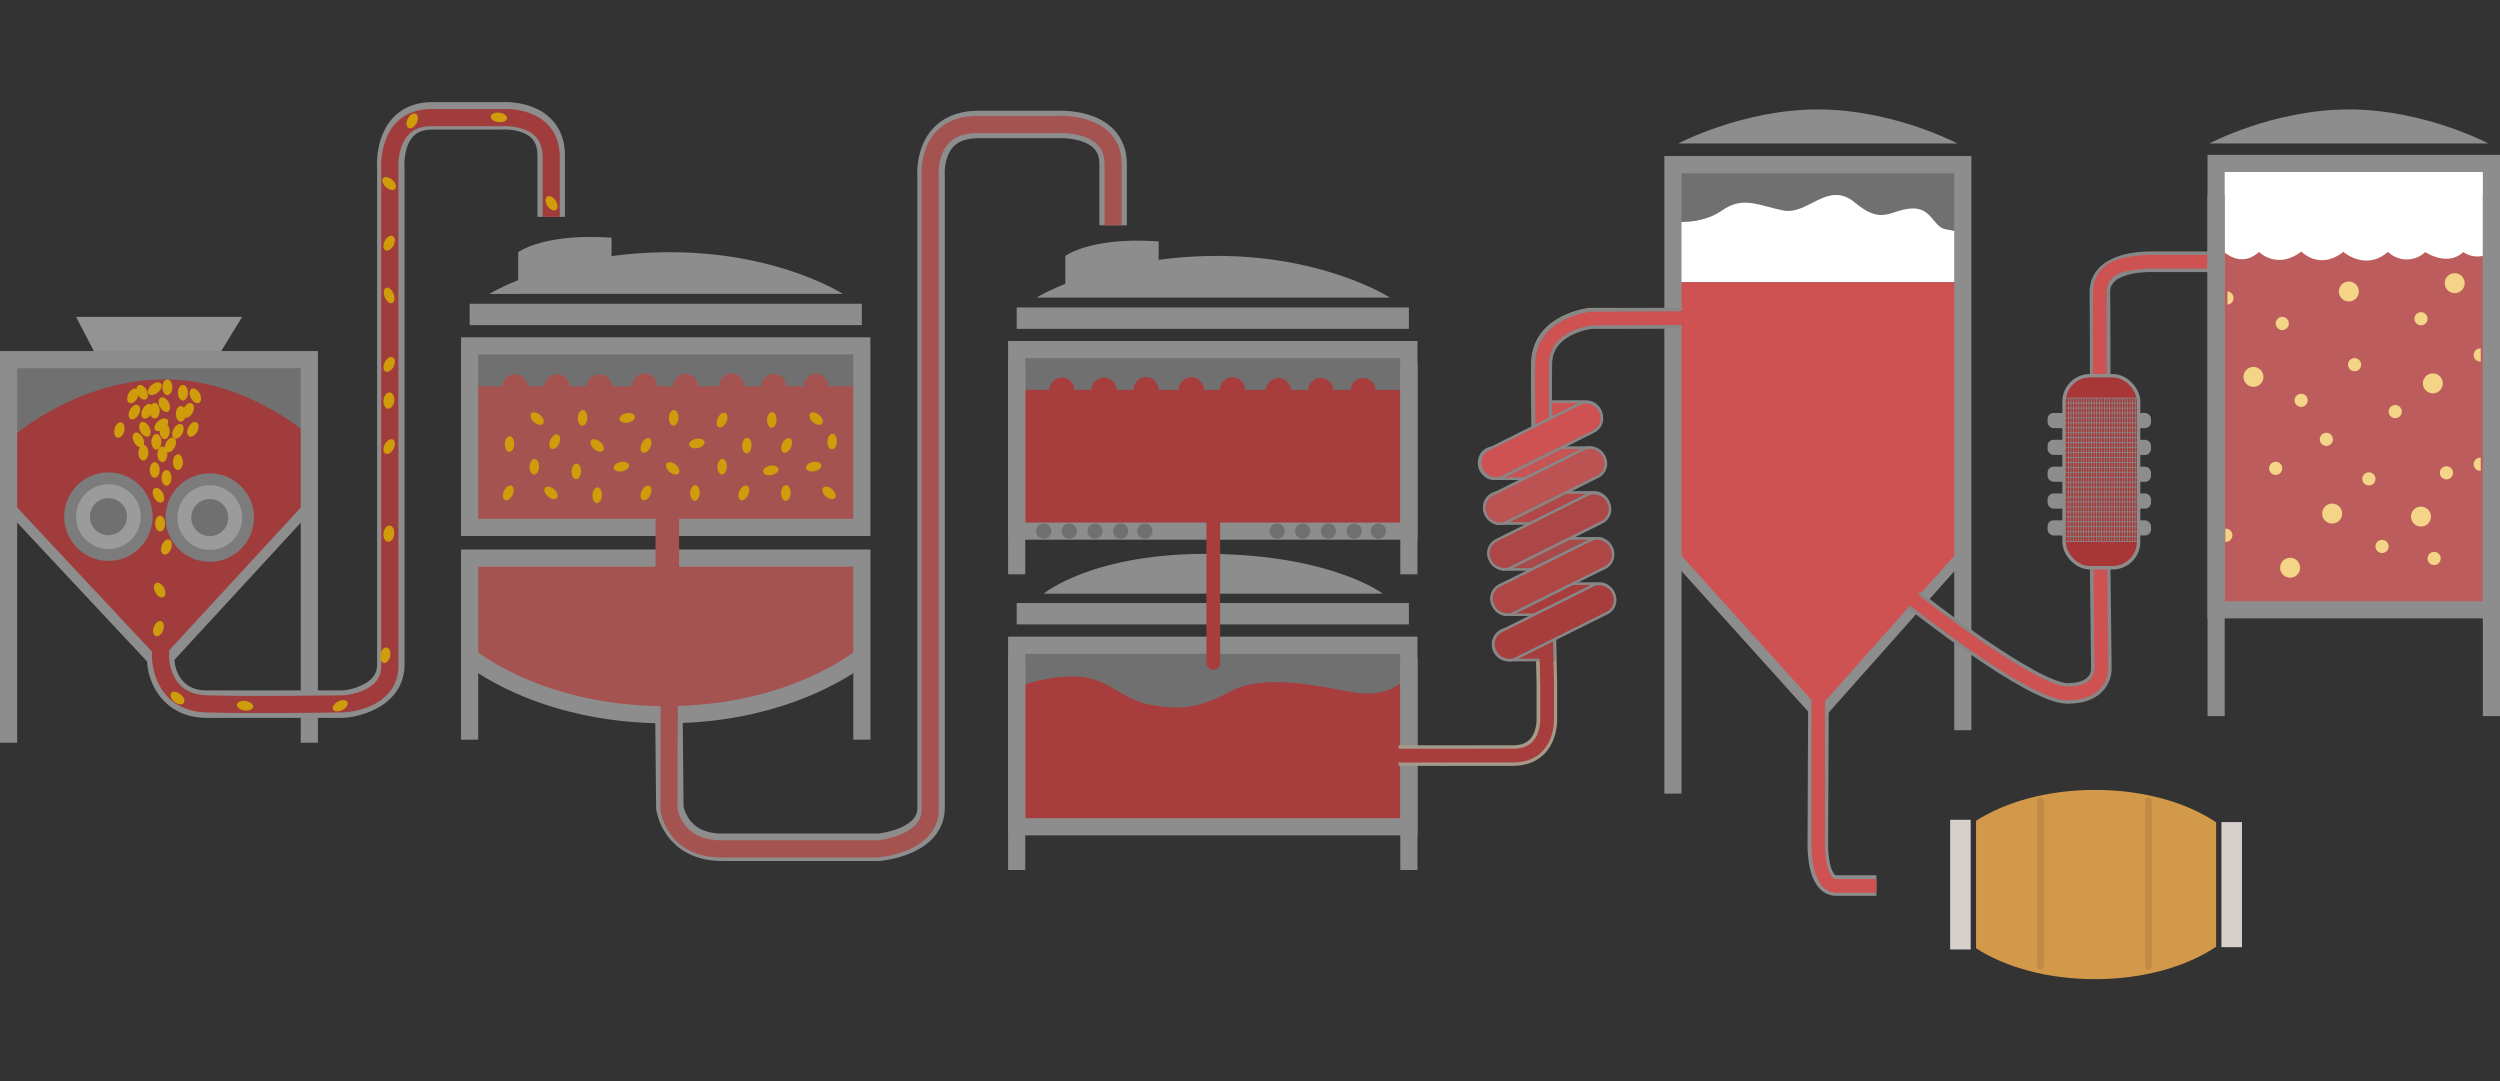 <svg xmlns="http://www.w3.org/2000/svg" xmlns:xlink="http://www.w3.org/1999/xlink" width="740" height="320" viewBox="0 0 740 320"><rect x="0" y="0" width="740" height="320" fill="#333333" stroke="none"/><defs><style>.a,.s{fill:#fff;}.a{stroke:#707070;}.b{clip-path:url(#a);}.c{fill:#707070;}.d{fill:#a03c3c;}.e{fill:#939393;}.aa,.ad,.af,.f,.g,.j,.k,.o,.p,.r,.u,.v,.w,.x{fill:none;}.ab,.f,.g,.j,.o,.w{stroke:#8e8d8d;}.aa,.ab,.ac,.ad,.ae,.af,.ag,.ah,.ai,.aj,.ak,.al,.am,.an,.ao,.f,.g,.k,.o,.p,.r,.u,.v,.w,.x{stroke-miterlimit:10;}.f{stroke-width:3.047px;}.g,.k,.p{stroke-width:5.079px;}.h{fill:#7c7c7c;}.i{fill:#9b9b9b;}.j{stroke-linejoin:round;}.j,.o{stroke-width:8.126px;}.k{stroke:#a03c3c;}.l{fill:#cf9c0b;}.m{fill:#a55350;}.n{fill:#8e8d8d;}.p{stroke:#a55350;}.ae,.ao,.q{fill:#a83d3d;}.af,.r{stroke:#a83d3d;}.aa,.r,.v{stroke-linecap:round;}.af,.r,.v,.x{stroke-width:4.063px;}.ag,.an,.t{fill:#ce5252;}.ac,.ae,.ag,.ah,.ai,.aj,.ak,.al,.am,.an,.ao,.u{stroke:#878787;}.ad,.u,.w{stroke-width:6.094px;}.v,.x{stroke:#ce5252;}.y{fill:#d7cfcc;}.z{fill:#d2994a;}.aa{stroke:#c18946;stroke-width:2.031px;}.ab{fill:#a83636;stroke-width:1.016px;}.ac{fill:#feb500;stroke-width:0.254px;}.ad{stroke:#a59988;}.ae,.ag,.ah,.ai,.aj{stroke-width:0.762px;}.ah{fill:#a84a4a;}.ai{fill:#b24747;}.aj{fill:#c65454;}.ak{fill:#af4646;}.ak,.al,.am,.an,.ao{stroke-width:0.762px;}.al{fill:#ad4747;}.am{fill:#bc5353;}.ap{fill:#bc5c5c;}.aq{fill:#f4d487;}</style><clipPath id="a"><rect class="a" width="740" height="320" transform="translate(590 40)"/></clipPath></defs><g class="b" transform="translate(-590 -40)"><g transform="translate(590 70.197)"><rect class="c" width="89.019" height="27.567" transform="translate(2.539 76.251)"/><path class="d" d="M96.007,179.926,51.8,227.869,6.988,179.926V160.363s18.547-16.922,44.184-17.836,44.834,16.627,44.834,16.627Z" transform="translate(-4.449 -60.385)"/><path class="e" d="M22.519,63.605H71.68L63.93,76.251H29.091Z"/><path class="f" d="M2.539,119.541l44.834,47.942,44.184-47.942"/><path class="g" d="M2.539,189.657V76.251H91.558V189.657"/><circle class="h" cx="13.093" cy="13.093" r="13.093" transform="translate(48.999 109.912)"/><circle class="i" cx="9.578" cy="9.578" r="9.578" transform="translate(52.513 113.427)"/><circle class="c" cx="5.485" cy="5.485" r="5.485" transform="translate(56.607 117.52)"/><circle class="h" cx="13.093" cy="13.093" r="13.093" transform="translate(19.004 109.638)"/><circle class="i" cx="9.578" cy="9.578" r="9.578" transform="translate(22.519 113.152)"/><circle class="c" cx="5.485" cy="5.485" r="5.485" transform="translate(26.612 117.246)"/><path class="j" d="M52.026,224.872a14.637,14.637,0,0,0,1.808,7.171c1.757,3.149,5.2,6.572,11.843,6.572h39.349a17,17,0,0,0,4.063-.467c3.951-.955,11.041-3.728,11.041-11.224V80.08s-1.361-15.591,12.25-15.591h20.183S167.6,63.189,167.6,76.18V94.371" transform="translate(-4.449 -60.385)"/><path class="k" d="M51.8,207.006l.183,17.867s.061,13.2,13.448,13.651c12.24.437,40.853,0,40.853,0s13.55-.721,13.55-11.173V80.558s-1.32-15.551,12.3-15.551h20.426S167.6,63.666,167.6,76.657V94.371" transform="translate(-4.449 -60.385)"/><ellipse class="l" cx="1.473" cy="2.316" rx="1.473" ry="2.316" transform="translate(45.921 122.477)"/><ellipse class="l" cx="1.473" cy="2.316" rx="1.473" ry="2.316" transform="translate(51.203 104.285)"/><ellipse class="l" cx="2.346" cy="1.463" rx="2.346" ry="1.463" transform="translate(50.293 98.883) rotate(-62.4)"/><ellipse class="l" cx="2.346" cy="1.463" rx="2.346" ry="1.463" transform="translate(54.699 98.284) rotate(-62.4)"/><ellipse class="l" cx="2.346" cy="1.463" rx="2.346" ry="1.463" transform="translate(48.042 102.913) rotate(-62.4)"/><ellipse class="l" cx="2.346" cy="1.463" rx="2.346" ry="1.463" transform="translate(53.336 92.673) rotate(-62.4)"/><ellipse class="l" cx="2.346" cy="1.463" rx="2.346" ry="1.463" transform="translate(41.162 92.937) rotate(-62.4)"/><ellipse class="l" cx="2.346" cy="1.463" rx="2.346" ry="1.463" transform="translate(37.389 93.175) rotate(-62.4)"/><ellipse class="l" cx="2.346" cy="1.463" rx="2.346" ry="1.463" transform="translate(36.96 88.386) rotate(-62.4)"/><ellipse class="l" cx="2.387" cy="1.432" rx="2.387" ry="1.432" transform="translate(45.004 95.964) rotate(-39.82)"/><ellipse class="l" cx="2.387" cy="1.432" rx="2.387" ry="1.432" transform="translate(43.056 85.293) rotate(-39.82)"/><ellipse class="l" cx="1.473" cy="2.316" rx="1.473" ry="2.316" transform="translate(46.592 101.969)"/><ellipse class="l" cx="1.473" cy="2.316" rx="1.473" ry="2.316" transform="translate(47.81 108.927)"/><ellipse class="l" cx="1.473" cy="2.316" rx="1.473" ry="2.316" transform="translate(44.814 98.262)"/><ellipse class="l" cx="1.473" cy="2.316" rx="1.473" ry="2.316" transform="translate(44.326 106.601)"/><ellipse class="l" cx="1.473" cy="2.316" rx="1.473" ry="2.316" transform="translate(52.046 89.984)"/><ellipse class="l" cx="1.473" cy="2.316" rx="1.473" ry="2.316" transform="translate(47.272 95.154)"/><ellipse class="l" cx="1.463" cy="2.346" rx="1.463" ry="2.346" transform="matrix(0.883, -0.47, 0.47, 0.883, 40.49, 95.488)"/><ellipse class="l" cx="2.326" cy="1.473" rx="2.326" ry="1.473" transform="translate(33.34 98.999) rotate(-75.91)"/><ellipse class="l" cx="1.463" cy="2.346" rx="1.463" ry="2.346" transform="matrix(0.883, -0.47, 0.47, 0.883, 46.239, 88.197)"/><ellipse class="l" cx="1.463" cy="2.346" rx="1.463" ry="2.346" transform="matrix(0.883, -0.47, 0.47, 0.883, 55.431, 85.584)"/><ellipse class="l" cx="1.463" cy="2.346" rx="1.463" ry="2.346" transform="matrix(0.883, -0.47, 0.47, 0.883, 39.7, 84.536)"/><ellipse class="l" cx="1.463" cy="2.346" rx="1.463" ry="2.346" transform="matrix(0.883, -0.47, 0.47, 0.883, 38.57, 98.623)"/><ellipse class="l" cx="1.473" cy="2.316" rx="1.473" ry="2.316" transform="translate(44.326 89.069)"/><ellipse class="l" cx="1.473" cy="2.316" rx="1.473" ry="2.316" transform="translate(52.676 83.737)"/><ellipse class="l" cx="1.473" cy="2.316" rx="1.473" ry="2.316" transform="translate(48.064 82.112)"/><ellipse class="l" cx="1.473" cy="2.316" rx="1.473" ry="2.316" transform="translate(40.975 101.502)"/><ellipse class="l" cx="1.463" cy="2.346" rx="1.463" ry="2.346" transform="matrix(0.883, -0.47, 0.47, 0.883, 44.498, 115.008)"/><ellipse class="l" cx="2.336" cy="1.463" rx="2.336" ry="1.463" transform="translate(47.1 133.407) rotate(-69.91)"/><ellipse class="l" cx="2.335" cy="1.462" rx="2.335" ry="1.462" transform="matrix(0.34, -0.94, 0.94, 0.34, 44.742, 157.577)"/><ellipse class="l" cx="1.463" cy="2.346" rx="1.463" ry="2.346" transform="matrix(0.883, -0.47, 0.47, 0.883, 44.874, 143.093)"/><ellipse class="l" cx="2.346" cy="1.463" rx="2.346" ry="1.463" transform="translate(112.808 103.388) rotate(-62.4)"/><ellipse class="l" cx="2.417" cy="1.412" rx="2.417" ry="1.412" transform="translate(97.916 178.563) rotate(-27.37)"/><ellipse class="l" cx="2.318" cy="1.467" rx="2.318" ry="1.467" transform="matrix(0.181, -0.984, 0.984, 0.181, 112.195, 165.756)"/><ellipse class="l" cx="2.417" cy="1.595" rx="2.417" ry="1.595" transform="matrix(0.115, -0.993, 0.993, 0.115, 113.244, 129.988)"/><ellipse class="l" cx="2.417" cy="1.595" rx="2.417" ry="1.595" transform="matrix(0.115, -0.993, 0.993, 0.115, 113.253, 90.585)"/><ellipse class="l" cx="1.402" cy="2.438" rx="1.402" ry="2.438" transform="translate(69.925 179.723) rotate(-81.35)"/><ellipse class="l" cx="1.432" cy="2.387" rx="1.432" ry="2.387" transform="translate(49.778 176.005) rotate(-50.46)"/><ellipse class="l" cx="2.346" cy="1.463" rx="2.346" ry="1.463" transform="translate(112.812 79.075) rotate(-62.4)"/><ellipse class="l" cx="2.346" cy="1.463" rx="2.346" ry="1.463" transform="translate(112.803 43.186) rotate(-62.4)"/><ellipse class="l" cx="2.346" cy="1.463" rx="2.346" ry="1.463" transform="translate(119.622 6.982) rotate(-62.4)"/><ellipse class="l" cx="1.432" cy="2.387" rx="1.432" ry="2.387" transform="translate(112.453 23.597) rotate(-48.19)"/><ellipse class="l" cx="1.402" cy="2.438" rx="1.402" ry="2.438" transform="matrix(0.927, -0.374, 0.374, 0.927, 112.976, 55.503)"/><ellipse class="l" cx="1.402" cy="2.438" rx="1.402" ry="2.438" transform="translate(145.079 5.672) rotate(-83.54)"/><ellipse class="l" cx="1.452" cy="2.346" rx="1.452" ry="2.346" transform="translate(160.772 28.802) rotate(-32.91)"/><path class="m" d="M222.567,135H139.013v29.141l34.057,14.566,23.992,2.661h0l23.992-2.661,34.057-14.566V135Z"/><rect class="c" width="116.088" height="18.964" transform="translate(139.013 72.178)"/><path class="m" d="M249.738,144.518a3.718,3.718,0,0,0-7.435,0h-5.079a3.718,3.718,0,0,0-7.435,0H224.71a3.718,3.718,0,1,0-7.435,0h-6.155a3.718,3.718,0,0,0-7.435,0h-4.713a3.718,3.718,0,1,0-7.435,0h-5.972a3.718,3.718,0,0,0-7.425,0H173.06a3.718,3.718,0,0,0-7.425,0h-5.028a3.718,3.718,0,0,0-7.425,0h-9.69v41.787H259.55V144.518Z" transform="translate(-4.449 -60.385)"/><rect class="n" width="116.088" height="6.328" transform="translate(139.013 59.715)"/><rect class="g" width="116.088" height="53.742" transform="translate(139.013 72.178)"/><ellipse class="l" cx="2.316" cy="1.402" rx="2.316" ry="1.402" transform="translate(211.478 95.655) rotate(-65.02)"/><ellipse class="l" cx="2.316" cy="1.402" rx="2.316" ry="1.402" transform="translate(188.968 117.203) rotate(-65.02)"/><ellipse class="l" cx="2.316" cy="1.402" rx="2.316" ry="1.402" transform="translate(148.205 117.198) rotate(-65.02)"/><ellipse class="l" cx="1.402" cy="2.316" rx="1.402" ry="2.316" transform="translate(160.436 115.226) rotate(-48.81)"/><ellipse class="l" cx="1.402" cy="2.316" rx="1.402" ry="2.316" transform="translate(174.102 101.188) rotate(-48.81)"/><ellipse class="l" cx="1.402" cy="2.316" rx="1.402" ry="2.316" transform="translate(196.455 107.96) rotate(-48.81)"/><ellipse class="l" cx="1.402" cy="2.316" rx="1.402" ry="2.316" transform="translate(238.906 93.244) rotate(-48.81)"/><ellipse class="l" cx="1.402" cy="2.316" rx="1.402" ry="2.316" transform="translate(242.71 115.213) rotate(-48.81)"/><ellipse class="l" cx="1.402" cy="2.316" rx="1.402" ry="2.316" transform="translate(156.327 93.245) rotate(-48.81)"/><ellipse class="l" cx="2.316" cy="1.402" rx="2.316" ry="1.402" transform="translate(149.323 103.502) rotate(-87.75)"/><ellipse class="l" cx="2.316" cy="1.402" rx="2.316" ry="1.402" transform="translate(156.675 110.221) rotate(-87.75)"/><ellipse class="l" cx="2.318" cy="1.403" rx="2.318" ry="1.403" transform="translate(170.942 95.769) rotate(-87.709)"/><ellipse class="l" cx="2.316" cy="1.402" rx="2.316" ry="1.402" transform="translate(169.097 111.605) rotate(-87.75)"/><ellipse class="l" cx="2.318" cy="1.403" rx="2.318" ry="1.403" transform="translate(197.9 95.748) rotate(-87.709)"/><ellipse class="l" cx="2.316" cy="1.402" rx="2.316" ry="1.402" transform="translate(219.575 103.949) rotate(-87.75)"/><ellipse class="l" cx="2.316" cy="1.402" rx="2.316" ry="1.402" transform="translate(204.223 117.977) rotate(-87.75)"/><ellipse class="l" cx="2.318" cy="1.403" rx="2.318" ry="1.403" transform="translate(244.833 102.765) rotate(-87.709)"/><ellipse class="l" cx="2.318" cy="1.403" rx="2.318" ry="1.403" transform="translate(226.964 96.364) rotate(-87.709)"/><ellipse class="l" cx="2.316" cy="1.402" rx="2.316" ry="1.402" transform="translate(231.119 117.977) rotate(-87.75)"/><ellipse class="l" cx="2.316" cy="1.402" rx="2.316" ry="1.402" transform="translate(212.264 110.213) rotate(-87.75)"/><ellipse class="l" cx="2.316" cy="1.402" rx="2.316" ry="1.402" transform="translate(175.286 118.641) rotate(-87.75)"/><ellipse class="l" cx="2.316" cy="1.402" rx="2.316" ry="1.402" transform="translate(203.738 100.15) rotate(-11.33)"/><ellipse class="l" cx="2.316" cy="1.402" rx="2.316" ry="1.402" transform="translate(225.618 108.119) rotate(-11.33)"/><ellipse class="l" cx="2.316" cy="1.402" rx="2.316" ry="1.402" transform="translate(183.109 92.578) rotate(-11.33)"/><ellipse class="l" cx="2.316" cy="1.402" rx="2.316" ry="1.402" transform="translate(181.397 107.006) rotate(-11.33)"/><ellipse class="l" cx="2.316" cy="1.402" rx="2.316" ry="1.402" transform="translate(238.297 107.001) rotate(-11.33)"/><ellipse class="l" cx="2.316" cy="1.402" rx="2.316" ry="1.402" transform="translate(161.961 102.064) rotate(-65.02)"/><ellipse class="l" cx="2.316" cy="1.402" rx="2.316" ry="1.402" transform="translate(188.96 103.169) rotate(-65.02)"/><ellipse class="l" cx="2.316" cy="1.402" rx="2.316" ry="1.402" transform="translate(230.591 103.162) rotate(-65.02)"/><ellipse class="l" cx="2.316" cy="1.402" rx="2.316" ry="1.402" transform="translate(217.926 117.199) rotate(-65.02)"/><path class="g" d="M139.013,188.743V135h116.1v53.742"/><path class="g" d="M143.462,224.537s20.315,17.217,58.049,17.217,58.039-17.217,58.039-17.217" transform="translate(-4.449 -60.385)"/><rect class="m" width="6.978" height="20.132" transform="translate(194.045 121.339)"/><path class="o" d="M202.445,240.088l.274,29.2s1.544,11.691,15.47,11.691H264.6s15.459-1.3,15.459-11.691V82.589s-1.544-15.551,13.926-15.551h22.925s17.024-1.3,17.024,11.691V96.88" transform="translate(-4.449 -60.385)"/><path class="p" d="M202.567,233.74l-.122,36.028s1.544,11.691,15.47,11.691h46.409s15.47-1.3,15.47-11.691V82.589s-1.554-15.551,13.915-15.551h23.2s17.024-1.3,17.024,11.691V96.88" transform="translate(-4.449 -60.385)"/><path class="n" d="M253.933,117.175s-19.593-12.636-52.31-12.321A130.7,130.7,0,0,0,185.462,106v-5.444c-20.071-1.422-27.628,4.286-27.628,4.286v8.278a63.993,63.993,0,0,0-8.532,4.063Z" transform="translate(-4.449 -60.385)"/><rect class="c" width="116.088" height="18.964" transform="translate(300.941 160.577)"/><rect class="c" width="116.088" height="18.964" transform="translate(300.941 73.275)"/><path class="q" d="M411.655,145.615a3.718,3.718,0,0,0-7.425,0H399.1a3.718,3.718,0,0,0-7.425,0h-5.129a3.718,3.718,0,0,0-7.425,0h-6.155a3.718,3.718,0,1,0-7.435,0h-4.713a3.718,3.718,0,1,0-7.435,0h-6a3.718,3.718,0,1,0-7.435,0h-5.018a3.718,3.718,0,0,0-7.435,0h-5.018a3.718,3.718,0,0,0-7.435,0h-9.68V187.4H421.528V145.615Z" transform="translate(-4.449 -60.385)"/><rect class="n" width="116.088" height="6.328" transform="translate(300.941 60.812)"/><rect class="g" width="116.088" height="53.742" transform="translate(300.941 73.275)"/><line class="g" y1="62.731" transform="translate(300.941 77.074)"/><line class="g" y2="62.731" transform="translate(417.028 77.074)"/><path class="q" d="M305.389,233.709a44.742,44.742,0,0,1,17.531-3.25c9.761.223,13.377,6.927,22.6,8.441,8.491,1.392,13.651,1.016,23.179-4.063s24.906-1.869,35.794.193,15.388-3.443,17.034-4.581v46.724H305.389Z" transform="translate(-4.449 -60.385)"/><rect class="g" width="116.088" height="53.742" transform="translate(300.941 160.79)"/><line class="g" y1="62.731" transform="translate(300.941 164.589)"/><line class="g" y2="62.731" transform="translate(417.028 164.589)"/><path class="n" d="M313.383,205.919H413.778s-14.84-11.305-50.35-11.772S313.383,205.919,313.383,205.919Z" transform="translate(-4.449 -60.385)"/><rect class="n" width="116.088" height="6.328" transform="translate(300.941 148.307)"/><line class="r" y2="46.429" transform="translate(359.132 119.602)"/><circle class="c" cx="2.255" cy="2.255" r="2.255" transform="translate(306.69 124.762)"/><circle class="c" cx="2.255" cy="2.255" r="2.255" transform="translate(314.247 124.762)"/><circle class="c" cx="2.255" cy="2.255" r="2.255" transform="translate(321.865 124.762)"/><circle class="c" cx="2.255" cy="2.255" r="2.255" transform="translate(329.472 124.762)"/><circle class="c" cx="2.255" cy="2.255" r="2.255" transform="translate(336.633 124.762)"/><circle class="c" cx="2.255" cy="2.255" r="2.255" transform="translate(375.78 124.762)"/><circle class="c" cx="2.255" cy="2.255" r="2.255" transform="translate(383.347 124.762)"/><circle class="c" cx="2.255" cy="2.255" r="2.255" transform="translate(390.965 124.762)"/><circle class="c" cx="2.255" cy="2.255" r="2.255" transform="translate(398.572 124.762)"/><circle class="c" cx="2.255" cy="2.255" r="2.255" transform="translate(405.733 124.762)"/><path class="n" d="M415.881,118.282s-19.6-12.646-52.32-12.331a130.535,130.535,0,0,0-16.15,1.148v-5.444c-20.071-1.422-27.628,4.286-27.628,4.286v8.278a62.265,62.265,0,0,0-8.532,4.063Z" transform="translate(-4.449 -60.385)"/><rect class="c" width="85.809" height="22.509" transform="translate(495.189 18.527)"/><path class="s" d="M499.628,95.8s8.329,1.077,14.545-3.311,10.828-1.442,18.141,0,13.2-9.03,21.208-2.326,10.208,2.265,16.455,1.757,6.582,5.343,10.239,6.094l3.657.731,1.564,15.012H501.243Z" transform="translate(-4.449 -60.385)"/><path class="t" d="M496.794,53.336h84.194v80.415L538.4,181.694l-43.209-47.942Z"/><path class="n" d="M501.243,72.655h82.589s-19-10.076-41.3-10.076S501.243,72.655,501.243,72.655Z" transform="translate(-4.449 -60.385)"/><path class="f" d="M495.189,133.751,538.4,181.694l42.59-47.942"/><path class="g" d="M495.189,204.72V18.527h85.8V185.94"/><path class="u" d="M670.29,107.667H640.926c-1.717,0-15.114,0-14.911,9.2.173,7.923.091,81.878.091,81.878l.345,29.273s.5,7.4-10,7.425-45.474-27.7-45.474-27.7" transform="translate(-4.449 -60.385)"/><path class="v" d="M670.29,107.667h-30.3a12.261,12.261,0,0,0-1.93.152c-3.047.518-11.925.366-12.057,9.05-.122,7.994.183,81.878.183,81.878l.254,29.273s.5,7.4-10,7.425-45.474-27.7-45.474-27.7" transform="translate(-4.449 -60.385)"/><path class="w" d="M542.7,238.849l-.173,41.645s-.2,11.813,5.434,11.813H559.86" transform="translate(-4.449 -60.385)"/><path class="x" d="M542.664,235.456v45.149s-.2,11.813,5.434,11.813H559.86" transform="translate(-4.449 -60.385)"/><rect class="y" width="6.084" height="38.384" transform="translate(577.239 212.46)"/><rect class="y" width="6.084" height="37.023" transform="translate(657.543 213.141)"/><path class="z" d="M660.418,273.587c-8.725-5.871-21.544-9.589-35.835-9.589-13.966,0-26.521,3.535-35.226,9.142v37.734c8.7,5.637,21.259,9.142,35.226,9.142,14.291,0,27.11-3.718,35.835-9.589Z" transform="translate(-4.449 -60.385)"/><line class="aa" y2="48.867" transform="translate(604.045 206.914)"/><line class="aa" y2="48.867" transform="translate(635.938 206.914)"/><rect class="n" width="30.614" height="4.479" rx="1.747" transform="translate(606.086 92.045)"/><rect class="n" width="30.614" height="4.479" rx="1.747" transform="translate(606.086 99.988)"/><rect class="n" width="30.614" height="4.479" rx="1.747" transform="translate(606.086 107.931)"/><rect class="n" width="30.614" height="4.479" rx="1.747" transform="translate(606.086 115.874)"/><rect class="n" width="30.614" height="4.479" rx="1.747" transform="translate(606.086 123.818)"/><rect class="ab" width="22.062" height="56.84" rx="7.659" transform="translate(610.962 81.015)"/><line class="ac" x2="20.995" transform="translate(611.5 87.647)"/><line class="ac" x2="20.995" transform="translate(611.5 89.12)"/><line class="ac" x2="20.995" transform="translate(611.5 90.583)"/><line class="ac" x2="20.995" transform="translate(611.5 92.045)"/><line class="ac" x2="20.995" transform="translate(611.5 93.508)"/><line class="ac" x2="20.995" transform="translate(611.5 94.971)"/><line class="ac" x2="20.995" transform="translate(611.5 96.433)"/><line class="ac" x2="20.995" transform="translate(611.5 97.896)"/><line class="ac" x2="20.995" transform="translate(611.5 99.359)"/><line class="ac" x2="20.995" transform="translate(611.5 100.832)"/><line class="ac" x2="20.995" transform="translate(611.5 102.294)"/><line class="ac" x2="20.995" transform="translate(611.5 103.757)"/><line class="ac" x2="20.995" transform="translate(611.5 105.219)"/><line class="ac" x2="20.995" transform="translate(611.5 106.682)"/><line class="ac" x2="20.995" transform="translate(611.5 108.145)"/><line class="ac" x2="20.995" transform="translate(611.5 109.607)"/><line class="ac" x2="20.995" transform="translate(611.5 111.08)"/><line class="ac" x2="20.995" transform="translate(611.5 112.543)"/><line class="ac" x2="20.995" transform="translate(611.5 114.006)"/><line class="ac" x2="20.995" transform="translate(611.5 115.468)"/><line class="ac" x2="20.995" transform="translate(611.5 116.931)"/><line class="ac" x2="20.995" transform="translate(611.5 118.394)"/><line class="ac" x2="20.995" transform="translate(611.5 119.856)"/><line class="ac" x2="20.995" transform="translate(611.5 121.329)"/><line class="ac" x2="20.995" transform="translate(611.5 122.792)"/><line class="ac" x2="20.995" transform="translate(611.5 124.254)"/><line class="ac" x2="20.995" transform="translate(611.5 125.717)"/><line class="ac" x2="20.995" transform="translate(611.5 127.18)"/><line class="ac" x2="20.995" transform="translate(611.5 128.642)"/><line class="ac" x2="20.995" transform="translate(611.5 130.105)"/><line class="ac" x1="0.091" y2="42.458" transform="translate(612.17 87.647)"/><line class="ac" x1="0.091" y2="42.458" transform="translate(612.932 87.647)"/><line class="ac" x1="0.091" y2="42.458" transform="translate(613.694 87.647)"/><line class="ac" x1="0.091" y2="42.458" transform="translate(614.456 87.647)"/><line class="ac" x1="0.091" y2="42.458" transform="translate(615.218 87.647)"/><line class="ac" x1="0.091" y2="42.458" transform="translate(615.979 87.647)"/><line class="ac" x1="0.091" y2="42.458" transform="translate(616.741 87.647)"/><line class="ac" x1="0.081" y2="42.458" transform="translate(617.503 87.647)"/><line class="ac" x1="0.081" y2="42.458" transform="translate(618.265 87.647)"/><line class="ac" x1="0.081" y2="42.458" transform="translate(619.027 87.647)"/><line class="ac" x1="0.081" y2="42.458" transform="translate(619.788 87.647)"/><line class="ac" x1="0.081" y2="42.458" transform="translate(620.55 87.647)"/><line class="ac" x1="0.081" y2="42.458" transform="translate(621.312 87.647)"/><line class="ac" x1="0.081" y2="42.458" transform="translate(622.074 87.647)"/><line class="ac" x1="0.091" y2="42.458" transform="translate(622.825 87.647)"/><line class="ac" x1="0.091" y2="42.458" transform="translate(623.587 87.647)"/><line class="ac" x1="0.091" y2="42.458" transform="translate(624.349 87.647)"/><line class="ac" x1="0.091" y2="42.458" transform="translate(625.111 87.647)"/><line class="ac" x1="0.091" y2="42.458" transform="translate(625.873 87.647)"/><line class="ac" x1="0.091" y2="42.458" transform="translate(626.634 87.647)"/><line class="ac" x1="0.091" y2="42.458" transform="translate(627.396 87.647)"/><line class="ac" x1="0.091" y2="42.458" transform="translate(628.158 87.647)"/><line class="ac" x1="0.091" y2="42.458" transform="translate(628.92 87.647)"/><line class="ac" x1="0.091" y2="42.458" transform="translate(629.682 87.647)"/><line class="ac" x1="0.081" y2="42.458" transform="translate(630.443 87.647)"/><line class="ac" x1="0.081" y2="42.458" transform="translate(631.205 87.647)"/><line class="ac" x1="0.081" y2="42.458" transform="translate(631.967 87.647)"/><path class="ad" d="M500.491,124.356H475.27s-14.22,1.524-14.535,13.1,1.585,95.377,1.585,95.377v10.157s.508,10.818-9.995,10.848-33.875,0-33.875,0" transform="translate(-4.449 -60.385)"/><path class="ae" d="M464.514,225.563h-13.53a4.622,4.622,0,0,1-4.6-4.6h0a4.622,4.622,0,0,1,4.6-4.611h13.54Z" transform="translate(-4.449 -60.385)"/><path class="af" d="M502.37,124.356H475.362s-14.22,1.524-14.545,13.1,1.585,95.377,1.585,95.377v10.157s.508,10.818-9.995,10.848-37.582,0-37.582,0" transform="translate(-4.449 -60.385)"/><path class="ag" d="M460.38,158.251h13.54a4.622,4.622,0,0,0,4.6-4.6h0a4.622,4.622,0,0,0-4.6-4.6H460.38Z" transform="translate(-4.449 -60.385)"/><path class="u" d="M501.659,124.366l-26.277.112s-14.22,1.524-14.545,13.1.894,63.331.894,63.331" transform="translate(-4.449 -60.385)"/><path class="x" d="M502.37,124.356l-26.907.122s-14.22,1.524-14.545,13.1.813,63.331.813,63.331" transform="translate(-4.449 -60.385)"/><rect class="ae" width="36.282" height="9.203" rx="4.307" transform="translate(441.66 142.558)"/><rect class="ah" width="36.282" height="9.203" rx="4.307" transform="translate(441.01 129.15)"/><rect class="ai" width="36.912" height="9.203" rx="4.307" transform="translate(439.415 115.56)"/><rect class="aj" width="36.912" height="9.203" rx="4.307" transform="translate(437.83 102.304)"/><rect class="ak" width="38.984" height="9.203" rx="4.307" transform="translate(439.988 145.044) rotate(-26.53)"/><rect class="al" width="38.984" height="9.203" rx="4.307" transform="translate(439.068 131.629) rotate(-26.53)"/><rect class="am" width="38.984" height="9.203" rx="4.307" transform="translate(437.835 118.144) rotate(-26.53)"/><rect class="an" width="38.984" height="9.203" rx="4.307" transform="translate(436.656 104.761) rotate(-26.53)"/><rect class="ao" width="38.984" height="9.203" rx="4.307" transform="translate(440.574 158.508) rotate(-26.53)"/><path class="s" d="M655.969,18.171h81.492V51.894l-81.492-1.148Z"/><path class="ap" d="M660.418,102.355s5.932,8.4,12.717,2.417c0,0,5.282,5.363,12.524-.132,0,0,5.292,5.7,12.422.1,0,0,6.551,5.79,13.2,0a7.994,7.994,0,0,0,11.041.061s6.551,4.439,11.264,0a7.283,7.283,0,0,0,8.3,0v105.89H660.418Z" transform="translate(-4.449 -60.385)"/><rect class="g" width="81.492" height="132.136" transform="translate(655.969 18.171)"/><line class="g" y1="154.259" transform="translate(655.969 27.506)"/><line class="g" y2="154.259" transform="translate(737.461 27.506)"/><circle class="aq" cx="1.95" cy="1.95" r="1.95" transform="translate(707.04 89.679)"/><circle class="aq" cx="1.95" cy="1.95" r="1.95" transform="translate(714.658 62.203)"/><circle class="aq" cx="1.95" cy="1.95" r="1.95" transform="translate(718.548 133.162)"/><circle class="aq" cx="1.95" cy="1.95" r="1.95" transform="translate(679.188 86.347)"/><circle class="aq" cx="2.956" cy="2.956" r="2.956" transform="translate(692.301 53.123)"/><circle class="aq" cx="2.956" cy="2.956" r="2.956" transform="translate(687.365 118.861)"/><circle class="aq" cx="2.956" cy="2.956" r="2.956" transform="translate(674.912 134.899)"/><circle class="aq" cx="2.956" cy="2.956" r="2.956" transform="translate(717.166 80.324)"/><circle class="aq" cx="2.956" cy="2.956" r="2.956" transform="translate(664.064 78.404)"/><circle class="aq" cx="2.956" cy="2.956" r="2.956" transform="translate(723.637 50.665)"/><circle class="aq" cx="2.956" cy="2.956" r="2.956" transform="translate(713.652 119.755)"/><circle class="aq" cx="1.95" cy="1.95" r="1.95" transform="translate(673.602 63.595)"/><circle class="aq" cx="1.95" cy="1.95" r="1.95" transform="translate(671.652 106.489)"/><circle class="aq" cx="1.95" cy="1.95" r="1.95" transform="translate(686.654 97.906)"/><circle class="aq" cx="1.95" cy="1.95" r="1.95" transform="translate(699.239 109.607)"/><circle class="aq" cx="1.95" cy="1.95" r="1.95" transform="translate(695.003 75.794)"/><circle class="aq" cx="1.95" cy="1.95" r="1.95" transform="translate(722.194 107.81)"/><circle class="aq" cx="1.95" cy="1.95" r="1.95" transform="translate(703.139 129.597)"/><path class="aq" d="M738.751,137.215a1.95,1.95,0,1,1,0-3.89" transform="translate(-4.449 -60.385)"/><path class="aq" d="M738.751,169.556a1.95,1.95,0,1,1,0-3.89" transform="translate(-4.449 -60.385)"/><path class="aq" d="M663.15,186.681a1.95,1.95,0,1,1,0,3.89" transform="translate(-4.449 -60.385)"/><path class="aq" d="M663.769,116.464a1.95,1.95,0,0,1,0,3.89" transform="translate(-4.449 -60.385)"/><path class="n" d="M658.406,72.655H741s-19-10.076-41.3-10.076S658.406,72.655,658.406,72.655Z" transform="translate(-4.449 -60.385)"/></g></g></svg>